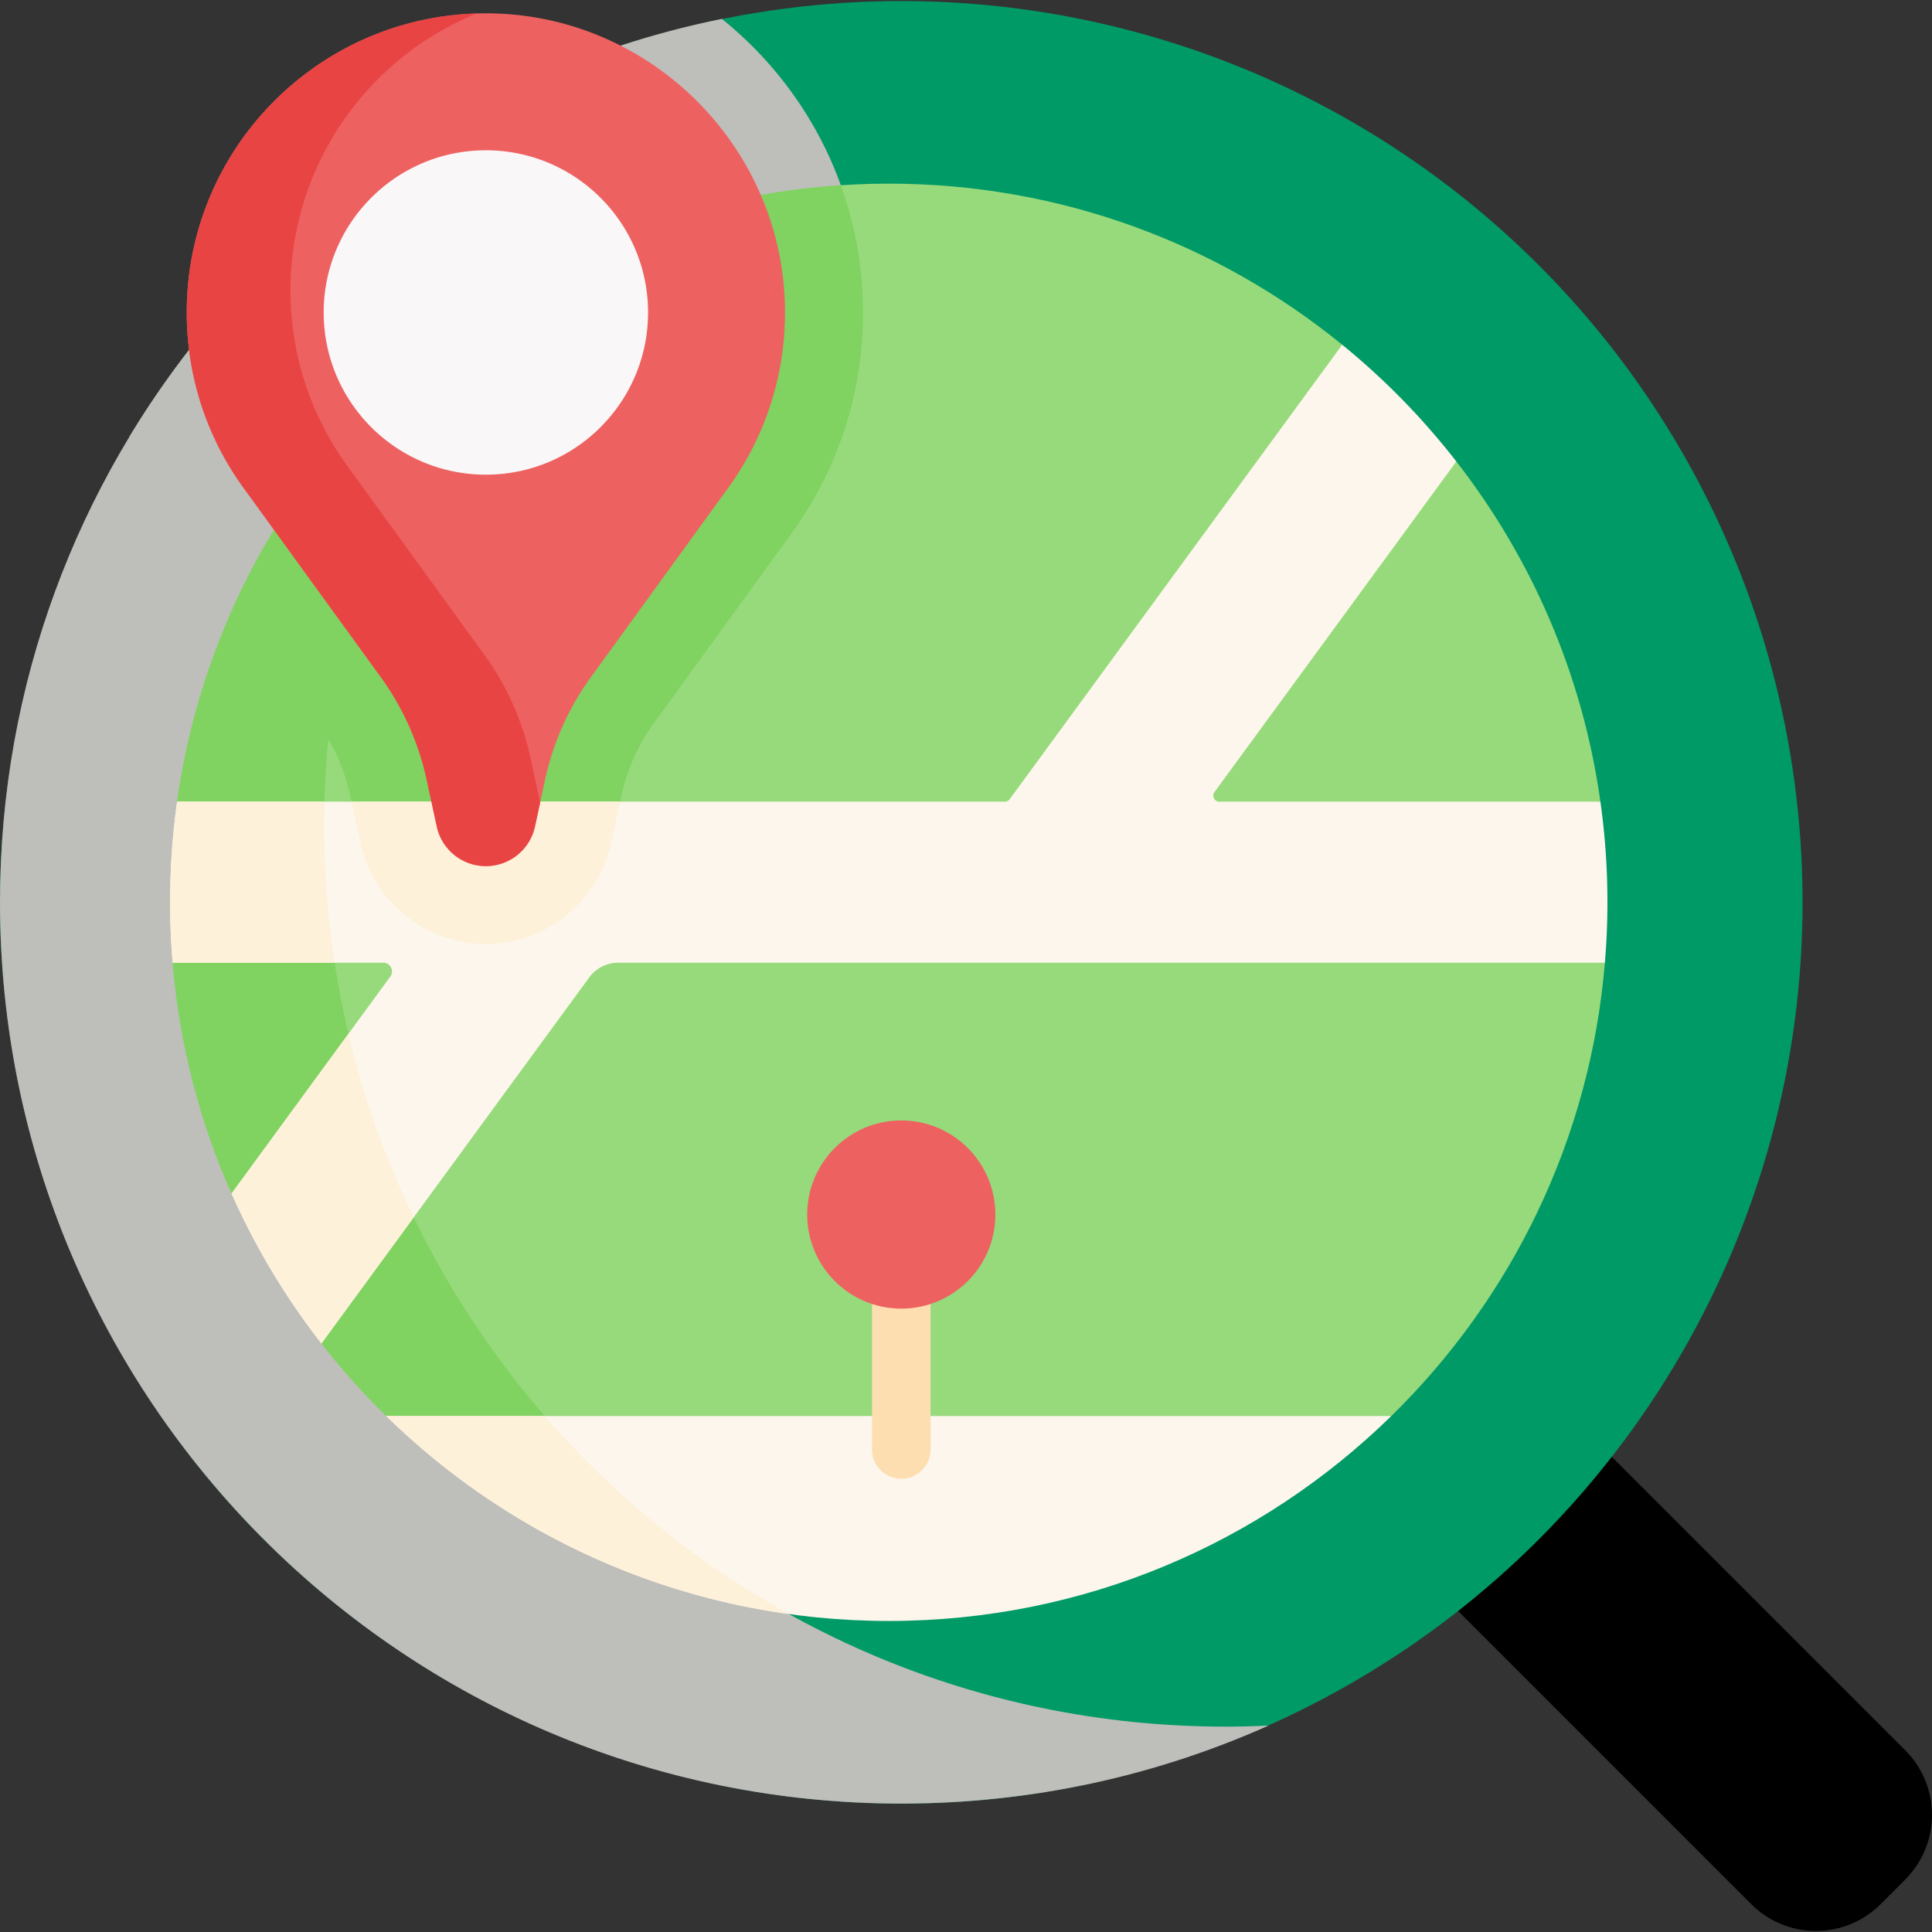 <svg xmlns="http://www.w3.org/2000/svg" version="1.1" xmlns:xlink="http://www.w3.org/1999/xlink" width="512" height="512" x="0" y="0" viewBox="0 0 495.514 495.514" style="enable-background:new 0 0 512 512" xml:space="preserve" class=""><rect x="0" y="0" width="495.514" height="495.514" fill="#333333" stroke="none"/><g><path fill="#000000" d="m409.772 370.025 78.873 78.873c9.159 9.159 9.159 24.008 0 33.167l-6.313 6.314c-9.159 9.159-24.008 9.159-33.167 0l-78.415-78.415-56.453-57.314 44.39-37.418z" opacity="1" data-original="#d7d0d6" class=""></path><circle cx="231.157" cy="231.423" r="231.157" fill="#009a67" opacity="1" data-original="#fee45a" class=""></circle><path fill="#bebeba" d="M83.14 211.685c0-47.187 14.143-91.068 38.417-127.643H53.08C19.929 124.048 0 175.406 0 231.423 0 359.088 103.493 462.58 231.157 462.58c33.546 0 65.428-7.154 94.197-20.006-3.661.172-7.353.268-11.057.268-127.664 0-231.157-103.492-231.157-231.157z" opacity="1" data-original="#fedf30" class=""></path><path fill="#97da7b" d="m395.514 229.299-258.38-2.466-58.986 84.67 4.289 33.068c5.12 6.58 10.68 12.8 16.62 18.61l64.832 16.575h148.257l44.691-16.575c30.74-30.07 51.01-70.83 54.78-116.27z" opacity="1" data-original="#97da7b" class=""></path><path fill="#80d261" d="m95.538 286.54-17.39 24.962 4.289 33.068c5.12 6.58 10.68 12.8 16.62 18.61l53.566 13.695c-25.516-24.977-45.274-55.81-57.085-90.335z" opacity="1" data-original="#80d261" class=""></path><path fill="#97da7b" d="M71.482 216.495 44.277 246.91c1.73 20.92 6.97 40.85 15.11 59.2h.01l39.365-6.294 38.372-70.518z" opacity="1" data-original="#97da7b" class=""></path><path fill="#80d261" d="M99.784 297.938c-9.89-24.575-15.682-51.237-16.525-79.146l-11.777-2.297-27.205 30.415c1.73 20.92 6.97 40.85 15.11 59.2h.01l39.365-6.294z" opacity="1" data-original="#80d261" class=""></path><path fill="#bebeba" d="M33.244 111.934a96.331 96.331 0 0 0 13.638 25.76l34.617 47.735a49.586 49.586 0 0 1 8.378 18.752l2.596 12.013c3.247 15.029 16.765 25.938 32.142 25.938 15.375 0 28.893-10.907 32.143-25.938l2.596-12.012a49.576 49.576 0 0 1 8.377-18.753l34.62-47.736c12.752-17.202 19.313-37.64 18.972-59.109-.395-24.994-10.382-48.606-28.12-66.488a98.595 98.595 0 0 0-8.054-7.244C120.799 17.849 66.138 57.568 33.244 111.934z" opacity="1" data-original="#fedf30" class=""></path><path fill="#97da7b" d="m353.02 119.958-8.772-31.538c-31.72-25.84-72.2-41.32-116.3-41.32-93.03 0-169.97 68.93-182.52 158.5h.01l37.581 21.233h217.876l68.415-52.546z" opacity="1" data-original="#97da7b" class=""></path><path fill="#80d261" d="M83.647 226.833a234.51 234.51 0 0 1-.507-15.147c0-47.187 14.143-91.068 38.417-127.643h-4.302C79.05 112.784 52.373 156.026 45.427 205.6h.01l37.581 21.233z" opacity="1" data-original="#80d261" class=""></path><path fill="#80d261" d="m156.757 216.195 2.596-12.012a49.576 49.576 0 0 1 8.377-18.753l34.62-47.736c12.752-17.202 19.313-37.64 18.972-59.109a96.006 96.006 0 0 0-5.677-31.074c-69.486 4.58-128.447 47.67-155.751 108.126l21.605 29.793a49.586 49.586 0 0 1 8.378 18.752l2.596 12.013a32.49 32.49 0 0 0 4.39 10.638h55.503a32.53 32.53 0 0 0 4.391-10.638z" opacity="1" data-original="#80d261" class=""></path><path fill="#97da7b" d="m373.517 118.36-24.878 3.657-61.258 92.156 69.199 15.126 53.887-23.699c-4.56-32.59-17.65-62.44-36.95-87.24z" opacity="1" data-original="#97da7b" class=""></path><path fill="#fdf6ec" d="M412.267 231.42c0 5.22-.22 10.38-.65 15.49h-253.04a9.244 9.244 0 0 0-7.46 3.785l-68.68 93.874a183.974 183.974 0 0 1-23.05-38.46h.01l40.708-55.643c1.081-1.478.026-3.557-1.805-3.557H44.277c-.43-5.11-.65-10.27-.65-15.49 0-8.76.61-17.38 1.8-25.82h212.296c.493 0 .956-.235 1.247-.633L344.237 88.43l.01-.01a184.655 184.655 0 0 1 29.27 29.94l-62.032 84.783c-.747 1.021-.018 2.457 1.247 2.457h97.736a184.908 184.908 0 0 1 1.799 25.82z" opacity="1" data-original="#fdf6ec" class=""></path><g fill="#fef1da"><path d="M106.098 312.23a229.49 229.49 0 0 1-16.732-47.084L59.397 306.11h-.01c6.12 13.8 13.89 26.7 23.05 38.46zM85.807 246.91a232.95 232.95 0 0 1-2.667-35.225c0-2.036.036-4.063.088-6.085H45.427c-1.19 8.44-1.8 17.06-1.8 25.82 0 5.22.22 10.38.65 15.49z" fill="#fef1da" opacity="1" data-original="#fef1da" class=""></path></g><path fill="#fef1da" d="M159.046 205.6H90.183l2.289 10.595c3.247 15.029 16.765 25.938 32.142 25.938 15.375 0 28.893-10.907 32.143-25.938z" opacity="1" data-original="#fef1da" class=""></path><path fill="#ee6161" d="M126.466 3.444C83.248 2.426 47.894 37.156 47.894 80.142c0 17.134 5.621 32.953 15.113 45.722l34.682 47.823a69.889 69.889 0 0 1 11.736 26.27l2.596 12.013c1.281 5.93 6.526 10.162 12.593 10.162s11.312-4.232 12.593-10.162l2.596-12.013a69.877 69.877 0 0 1 11.736-26.269l34.682-47.823c9.721-13.077 15.382-29.353 15.103-46.964-.647-40.941-33.925-74.493-74.858-75.457z" opacity="1" data-original="#ee6161" class=""></path><path fill="#e94444" d="M136.038 194.32a69.889 69.889 0 0 0-11.736-26.27L89.62 120.227c-9.493-12.769-15.113-28.588-15.113-45.722 0-32.108 19.728-59.602 47.72-71.041C80.961 4.726 47.894 38.57 47.894 80.142c0 17.134 5.621 32.953 15.113 45.722l34.682 47.823a69.889 69.889 0 0 1 11.736 26.27l2.596 12.013c1.281 5.93 6.526 10.162 12.593 10.162s11.312-4.232 12.593-10.162l1.323-6.12z" opacity="1" data-original="#e94444" class=""></path><path fill="#f9f7f8" d="M93.164 52.922c7.626-8.81 18.887-14.378 31.451-14.378 22.974 0 41.596 18.628 41.596 41.602a41.4 41.4 0 0 1-10.145 27.218c-7.626 8.81-18.887 14.378-31.451 14.378-22.974 0-41.596-18.622-41.596-41.596a41.424 41.424 0 0 1 10.145-27.224z" opacity="1" data-original="#f9f7f8" class=""></path><path fill="#fdf6ec" d="M356.837 363.18c-33.24 32.52-78.72 52.56-128.89 52.56s-95.65-20.04-128.89-52.56z" opacity="1" data-original="#fdf6ec" class=""></path><path fill="#fef1da" d="M139.703 363.18H99.057c27.487 26.892 63.349 45.236 103.307 50.785a232.163 232.163 0 0 1-62.661-50.785z" opacity="1" data-original="#fef1da" class=""></path><path fill="#fddeb0" d="M231.157 379.262a7.5 7.5 0 0 1-7.5-7.5v-58.675c0-4.142 3.357-7.5 7.5-7.5s7.5 3.358 7.5 7.5v58.675a7.5 7.5 0 0 1-7.5 7.5z" opacity="1" data-original="#fddeb0"></path><circle cx="231.157" cy="311.502" r="24.131" fill="#ee6161" opacity="1" data-original="#ee6161" class=""></circle></g></svg>